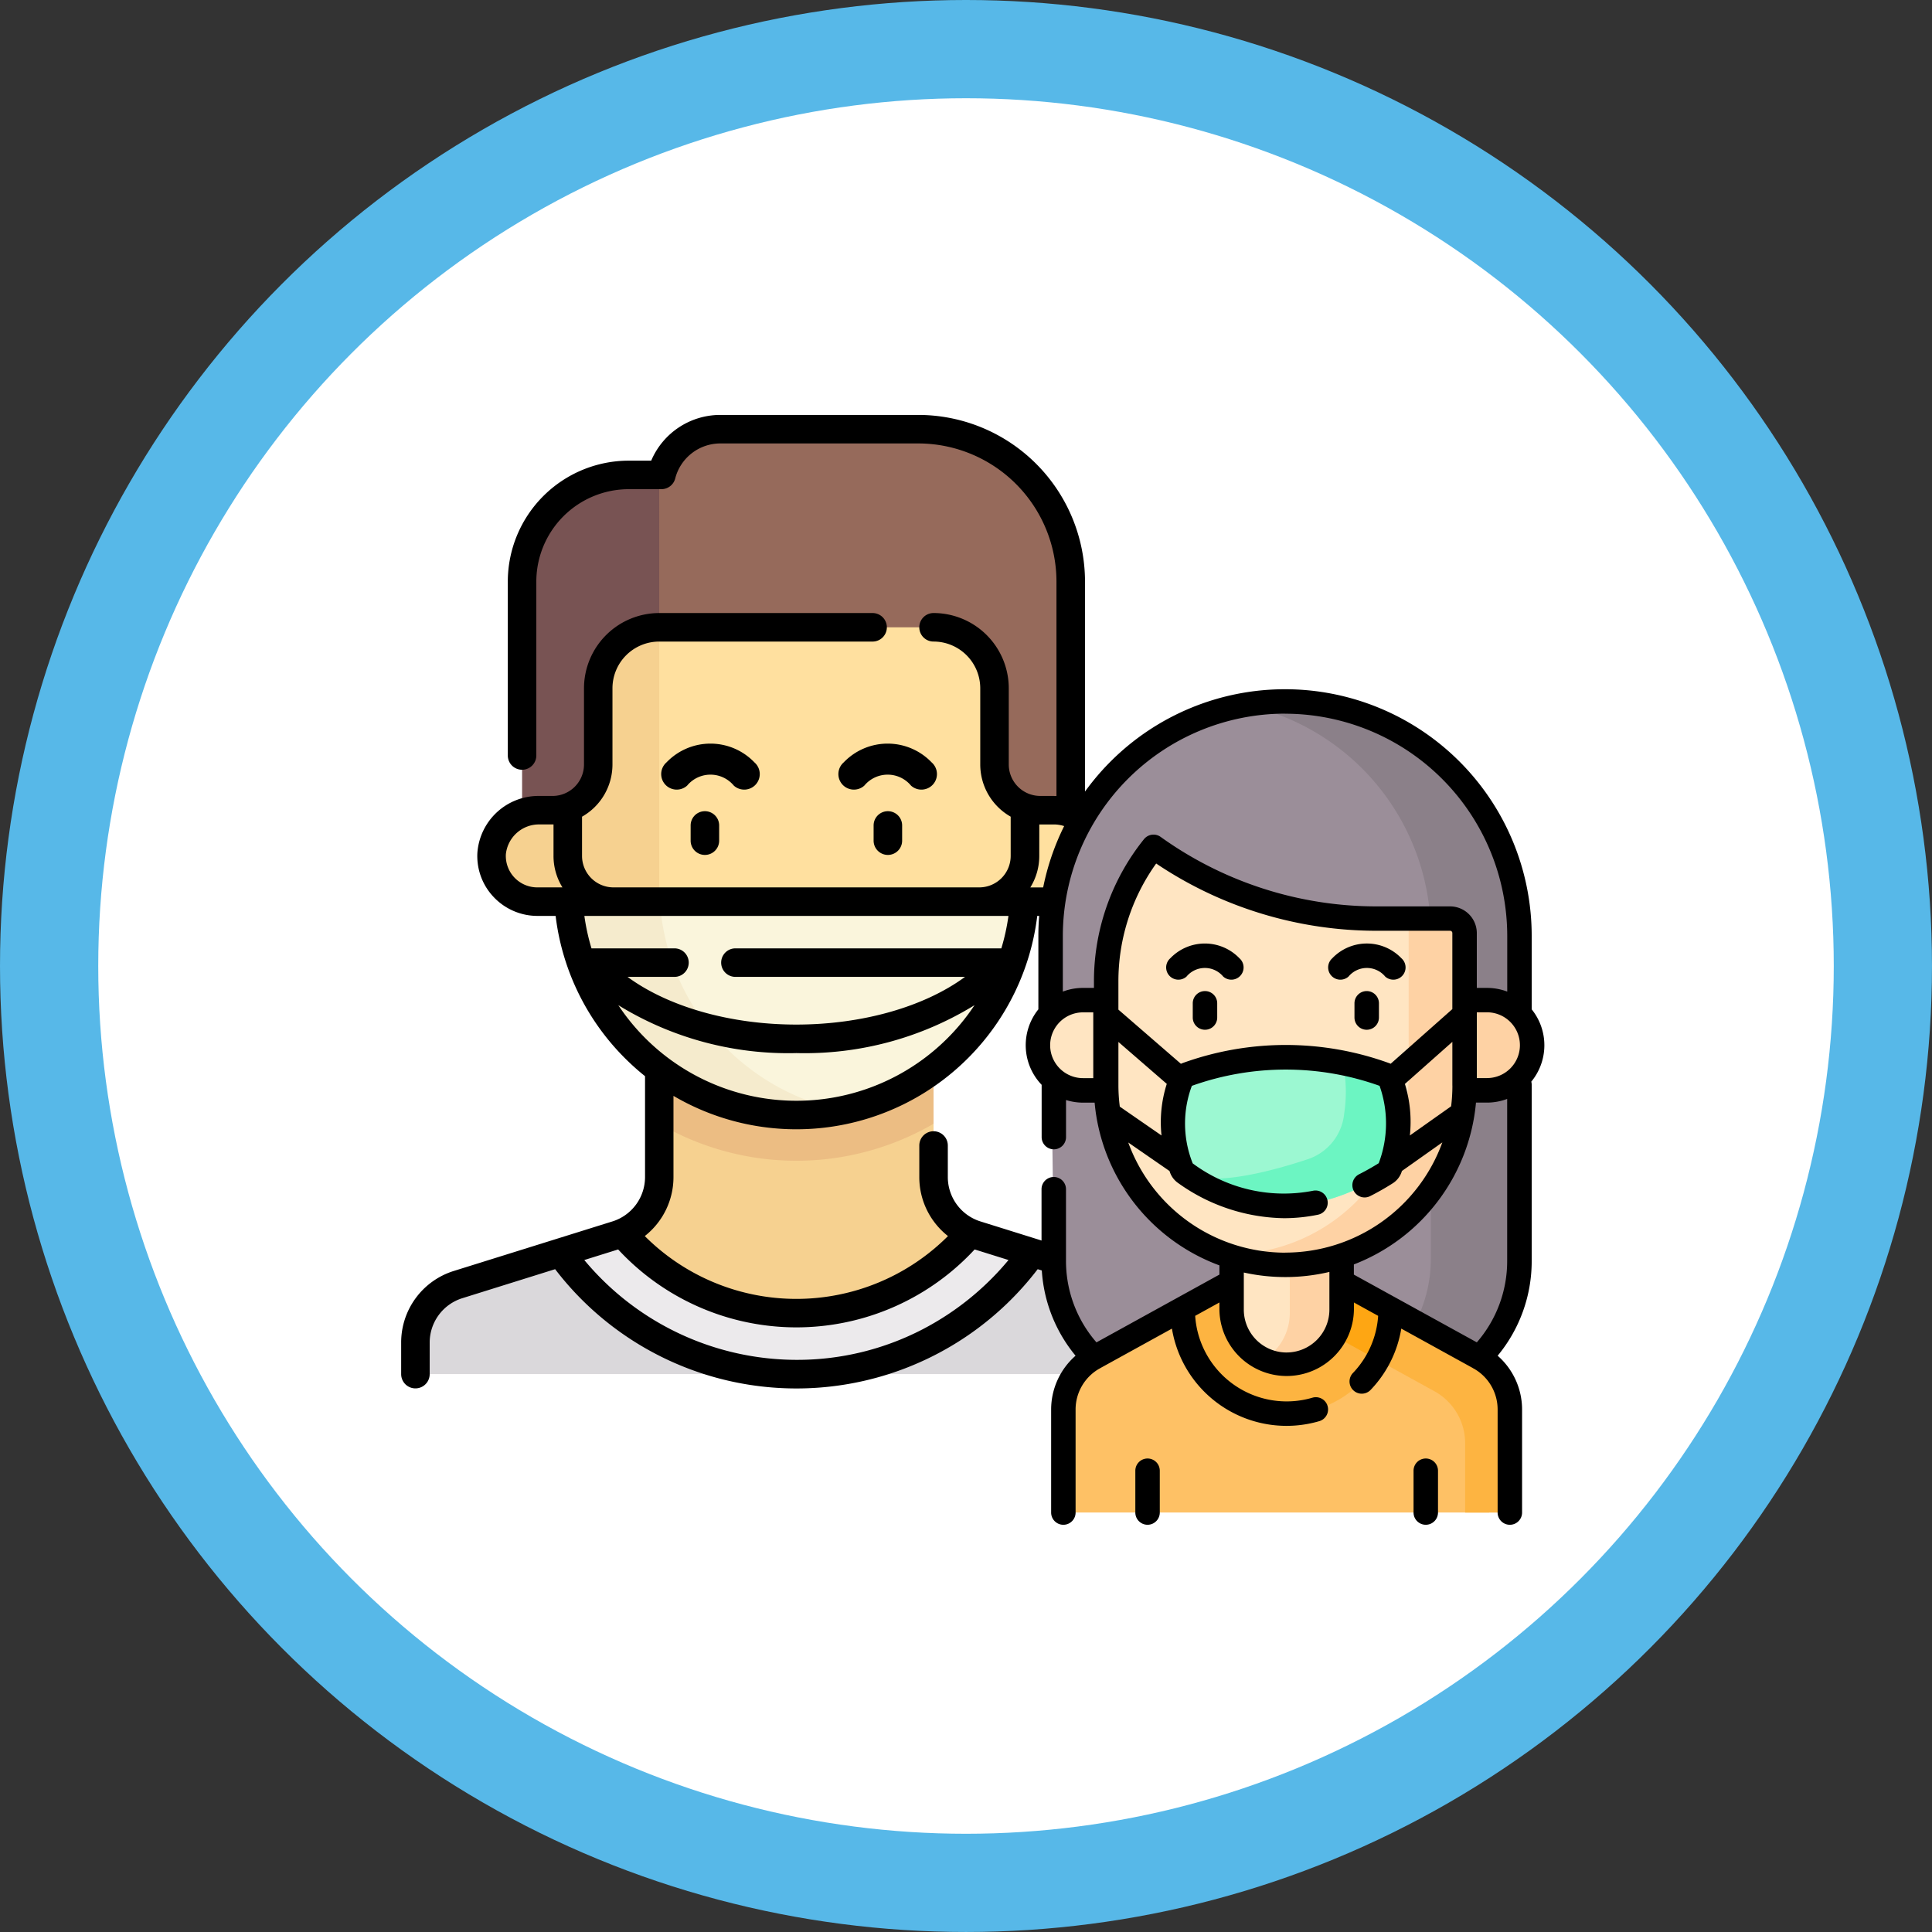 <svg xmlns="http://www.w3.org/2000/svg" width="139.683" height="139.683" viewBox="0 0 139.683 139.683">
  <rect x="0" y="0" width="139.683" height="139.683" fill="#333333" stroke="none"/>
  <g id="Grupo_10145" data-name="Grupo 10145" transform="translate(3186 242)">
    <g id="Grupo_10140" data-name="Grupo 10140">
      <g id="Grupo_10118" data-name="Grupo 10118">
        <g id="Grupo_10106" data-name="Grupo 10106" transform="translate(20 168)">
          <circle id="Elipse_522" data-name="Elipse 522" cx="69.841" cy="69.841" r="69.841" transform="translate(-3206 -410)" fill="#57b8e8"/>
          <circle id="Elipse_523" data-name="Elipse 523" cx="62.739" cy="62.739" r="62.739" transform="translate(-3198.897 -402.897)" fill="#fff"/>
        </g>
        <g id="Grupo_10109" data-name="Grupo 10109" transform="translate(0.158 -4.62)">
          <g id="Grupo_10107" data-name="Grupo 10107" transform="translate(-173.158 149.037)">
            <g id="Grupo_10104" data-name="Grupo 10104" transform="translate(-2982.969 -355.387)">
              <path id="Trazado_6567" data-name="Trazado 6567" d="M107.6,352.825l-11.445-3.577a4.408,4.408,0,0,1-3.093-4.207V341.2l-19.834-5.038v8.881a4.408,4.408,0,0,1-3.093,4.207l-11.445,3.577a4.408,4.408,0,0,0-3.093,4.207h55.1a4.408,4.408,0,0,0-3.093-4.207Z" transform="translate(-55.599 -290.983)" fill="#f6d190"/>
              <path id="Trazado_6568" data-name="Trazado 6568" d="M110.693,438.055a4.408,4.408,0,0,0-3.093-4.207l-11.445-3.577a4.294,4.294,0,0,1-.433-.175,16.5,16.5,0,0,1-25.154,0,4.367,4.367,0,0,1-.433.175L58.69,433.848a4.407,4.407,0,0,0-3.093,4.207v2.269h55.1Z" transform="translate(-55.597 -372.006)" fill="#dad8db"/>
              <path id="Trazado_6569" data-name="Trazado 6569" d="M183.855,341.2a19.72,19.72,0,0,0,19.834,0v-5.038H183.855Z" transform="translate(-166.224 -290.983)" fill="#ecbd83"/>
              <path id="Trazado_6570" data-name="Trazado 6570" d="M140.359,7.5H126.034a4.4,4.4,0,0,0-4.252,3.306h-2.36a7.713,7.713,0,0,0-7.713,7.713l1.644,18.732h38.025V18.519A11.019,11.019,0,0,0,140.359,7.5Z" transform="translate(-103.996 -7.5)" fill="#966a5b"/>
              <path id="Trazado_6571" data-name="Trazado 6571" d="M121.627,31.548h-2.2a7.713,7.713,0,0,0-7.713,7.713V57.994h9.917Z" transform="translate(-103.997 -28.242)" fill="#785353"/>
              <path id="Trazado_6572" data-name="Trazado 6572" d="M136.262,124.932h-.915a3.306,3.306,0,0,1-3.306-3.306v-5.51a4.408,4.408,0,0,0-4.408-4.408H107.8a4.408,4.408,0,0,0-4.408,4.408v5.51a3.306,3.306,0,0,1-3.306,3.306h-.915a3.432,3.432,0,0,0-3.488,3.128,3.306,3.306,0,0,0,3.3,3.484h2.259a16.508,16.508,0,0,0,32.946,0h2.259a3.306,3.306,0,0,0,3.3-3.484,3.432,3.432,0,0,0-3.488-3.128Z" transform="translate(-90.169 -97.384)" fill="#ffe09f"/>
              <path id="Trazado_6573" data-name="Trazado 6573" d="M107.8,130.442V111.71a4.408,4.408,0,0,0-4.408,4.408v5.51a3.306,3.306,0,0,1-3.306,3.306h-.915a3.432,3.432,0,0,0-3.488,3.128,3.306,3.306,0,0,0,3.3,3.483h2.259a16.5,16.5,0,0,0,19.768,15.093,16.534,16.534,0,0,1-13.213-16.2Z" transform="translate(-90.168 -97.385)" fill="#f6d190"/>
              <path id="Trazado_6574" data-name="Trazado 6574" d="M136.163,256a16.538,16.538,0,0,0,33,0Z" transform="translate(-125.088 -221.841)" fill="#faf5dc"/>
              <path id="Trazado_6575" data-name="Trazado 6575" d="M166.147,431.531l-4.025-1.258a4.308,4.308,0,0,1-.433-.175,16.5,16.5,0,0,1-25.154,0,4.374,4.374,0,0,1-.433.175l-4.025,1.258a20.895,20.895,0,0,0,34.07,0Z" transform="translate(-121.564 -372.007)" fill="#eceaec"/>
              <path id="Trazado_6576" data-name="Trazado 6576" d="M142.418,256h-6.66a16.556,16.556,0,0,0,19.824,15.093A16.529,16.529,0,0,1,142.418,256Z" transform="translate(-124.739 -221.841)" fill="#f5ebcd"/>
            </g>
            <path id="Trazado_6577" data-name="Trazado 6577" d="M200.4,209.45v1.1a1.031,1.031,0,1,0,2.062,0v-1.1a1.031,1.031,0,1,0-2.062,0Z" transform="translate(-3163.467 -536.187)"/>
            <path id="Trazado_6578" data-name="Trazado 6578" d="M296.6,209.45v1.1a1.031,1.031,0,0,0,2.062,0v-1.1a1.031,1.031,0,0,0-2.062,0Z" transform="translate(-3246.438 -536.187)"/>
            <path id="Trazado_6581" data-name="Trazado 6581" d="M101.437,61.889,89.992,58.313a3.362,3.362,0,0,1-2.369-3.223V52.821a1.031,1.031,0,1,0-2.062,0V55.09a5.414,5.414,0,0,0,2.074,4.278,15.495,15.495,0,0,1-21.922,0,5.414,5.414,0,0,0,2.075-4.279V49.232a17.544,17.544,0,0,0,26.3-13.01h1.321a4.355,4.355,0,0,0,3.146-1.352,4.284,4.284,0,0,0-1.013-6.711V12.05A12.064,12.064,0,0,0,85.49,0H71.165a5.427,5.427,0,0,0-4.987,3.306H64.554a8.754,8.754,0,0,0-8.744,8.744V24.623a1.031,1.031,0,1,0,2.062,0V12.05a6.69,6.69,0,0,1,6.682-6.682h2.36a1.031,1.031,0,0,0,1-.773,3.369,3.369,0,0,1,3.254-2.533H85.49a10,10,0,0,1,9.988,9.988V27.555c-.085,0-.171-.008-.258-.008h-.915a2.277,2.277,0,0,1-2.275-2.275v-5.51a5.445,5.445,0,0,0-5.439-5.439,1.031,1.031,0,1,0,0,2.062,3.38,3.38,0,0,1,3.377,3.377v5.51a4.339,4.339,0,0,0,2.2,3.774v2.838A2.277,2.277,0,0,1,89.9,34.159H63.452a2.277,2.277,0,0,1-2.275-2.275V29.047a4.339,4.339,0,0,0,2.2-3.774v-5.51a3.381,3.381,0,0,1,3.377-3.377H82.184a1.031,1.031,0,1,0,0-2.062H66.758a5.445,5.445,0,0,0-5.439,5.439v5.51a2.277,2.277,0,0,1-2.275,2.275h-.915a4.435,4.435,0,0,0-4.518,4.105A4.3,4.3,0,0,0,54.8,34.869a4.355,4.355,0,0,0,3.146,1.352h1.321a17.505,17.505,0,0,0,5.4,10.663q.516.486,1.065.924V55.09a3.362,3.362,0,0,1-2.369,3.223L51.912,61.889A5.415,5.415,0,0,0,48.1,67.08V69.35a1.031,1.031,0,0,0,2.062,0V67.08a3.362,3.362,0,0,1,2.37-3.223l6.7-2.095a21.955,21.955,0,0,0,34.889,0l6.7,2.095a3.362,3.362,0,0,1,2.369,3.223V69.35a1.031,1.031,0,0,0,2.062,0V67.08a5.415,5.415,0,0,0-3.816-5.191Zm-7.2-32.281,0,2.277V29.61h.986a2.406,2.406,0,0,1,2.459,2.151,2.275,2.275,0,0,1-2.272,2.4H93.588A4.31,4.31,0,0,0,94.235,31.885ZM57.942,34.159a2.275,2.275,0,0,1-2.272-2.4,2.406,2.406,0,0,1,2.459-2.151h.986v2.275a4.311,4.311,0,0,0,.646,2.275H57.942Zm3.4,2.062H92.007a15.349,15.349,0,0,1-.514,2.346H72.267a1.031,1.031,0,1,0,0,2.062h16.6c-2.93,2.155-7.413,3.448-12.2,3.448s-9.267-1.293-12.2-3.448H67.86a1.031,1.031,0,1,0,0-2.062h-6a15.383,15.383,0,0,1-.514-2.346ZM63.8,42.675a23.434,23.434,0,0,0,12.877,3.464,23.434,23.434,0,0,0,12.877-3.464,15.452,15.452,0,0,1-25.754,0Zm22,23.434a19.684,19.684,0,0,1-9.124,2.209A19.99,19.99,0,0,1,61.34,61.1l2.448-.765a17.557,17.557,0,0,0,25.775,0l2.447.765A20.1,20.1,0,0,1,85.8,66.109Z" transform="translate(-3032.096 -356.418)"/>
            <path id="Trazado_6582" data-name="Trazado 6582" d="M286.648,158.854a2.193,2.193,0,0,0-3.378,0,1.123,1.123,0,1,1-1.486-1.684,4.4,4.4,0,0,1,6.35,0,1.123,1.123,0,1,1-1.486,1.684Z" transform="translate(-3246.592 -488.47)"/>
            <path id="Trazado_6583" data-name="Trazado 6583" d="M286.648,158.854a2.193,2.193,0,0,0-3.378,0,1.123,1.123,0,1,1-1.486-1.684,4.4,4.4,0,0,1,6.35,0,1.123,1.123,0,1,1-1.486,1.684Z" transform="translate(-3233.781 -488.47)"/>
          </g>
          <g id="Grupo_10108" data-name="Grupo 10108" transform="translate(-5 20.904)">
            <g id="Grupo_10009" data-name="Grupo 10009" transform="translate(-3107 -208.452)">
              <g id="Grupo_10007" data-name="Grupo 10007" transform="translate(0.884 0.884)">
                <g id="Grupo_10003" data-name="Grupo 10003" transform="translate(0.917)">
                  <path id="Trazado_6333" data-name="Trazado 6333" d="M115.485,54.942s-2.9-4.379-2.9-7.007l-.166-12.551-.07-5.321v-5.62a16.949,16.949,0,0,1,33.9,0V47.936a9.909,9.909,0,0,1-2.9,7.007l-3.6,2.193-19.7.3h-2.322Z" transform="translate(-112.347 -7.495)" fill="#9b8e99"/>
                </g>
                <path id="Trazado_6334" data-name="Trazado 6334" d="M128.124,57.019l3.6-2.193a9.909,9.909,0,0,0,2.9-7.007V24.328A16.957,16.957,0,0,0,121.186,7.742a16.964,16.964,0,0,1,19.848,16.7V47.936a9.909,9.909,0,0,1-2.9,7.007l-3.6,2.193-19.7.3h-2.322l-.158-.177Z" transform="translate(-106.219 -7.495)" fill="#8b8089"/>
                <path id="Trazado_6335" data-name="Trazado 6335" d="M108.324,197.03h-3.746v-6.524h3.746a3.262,3.262,0,0,1,0,6.524Z" transform="translate(-75.854 -168.913)" fill="#fed2a4"/>
                <path id="Trazado_6336" data-name="Trazado 6336" d="M349.293,197.03h3.981v-6.524h-3.981a3.262,3.262,0,1,0,0,6.524Z" transform="translate(-346.031 -168.913)" fill="#ffe5c2"/>
                <path id="Trazado_6337" data-name="Trazado 6337" d="M131.752,363.555l9.94-5.482,1.491-.67h1.41l14.559,7.142,1.322,4.022s-.121,4.464-.16,6.192h-29.94a.84.84,0,0,1-.84-.84v-6.608a4.288,4.288,0,0,1,2.218-3.756Z" transform="translate(-127.686 -316.119)" fill="#fec165"/>
                <path id="Trazado_6338" data-name="Trazado 6338" d="M119.183,359.843v-1.835l1.169.6,9.94,5.482a4.287,4.287,0,0,1,2.218,3.756v6.608a.84.84,0,0,1-.84.84h-2.393V370.28a4.287,4.287,0,0,0-2.218-3.756l-8.82-4.864V359.38Z" transform="translate(-98.39 -316.652)" fill="#fdb441"/>
                <path id="Trazado_6339" data-name="Trazado 6339" d="M196.877,358.073l1.491-.67h.748c2.584,1.351,7.173,3.654,9.014,4.576a7.515,7.515,0,0,1-14.79-1.887v-.068Z" transform="translate(-182.871 -316.119)" fill="#fdb441"/>
                <path id="Trazado_6340" data-name="Trazado 6340" d="M237.981,313.259v9.922l-2.847,1.953a3.978,3.978,0,0,1-3.94-3.977v-7.9Z" transform="translate(-217.188 -277.183)" fill="#ffe5c2"/>
                <path id="Trazado_6341" data-name="Trazado 6341" d="M192.139,362.155l.213.109,3.537,1.951v.069a7.487,7.487,0,0,1-.356,2.285h0a7.5,7.5,0,0,1-.582,1.346l-3.643-2.009Z" transform="translate(-170.39 -320.31)" fill="#fea613"/>
                <path id="Trazado_6342" data-name="Trazado 6342" d="M221.283,324.776a3.977,3.977,0,0,0,1.878-3.378v-7.9h1.4v-.241h2.351v7.9a3.981,3.981,0,0,1-5.154,3.8h0a3.943,3.943,0,0,1-.477-.182Z" transform="translate(-204.952 -277.183)" fill="#fed2a4"/>
                <path id="Trazado_6343" data-name="Trazado 6343" d="M145.984,106.284v7.563a12.956,12.956,0,1,0,25.912,0V102.82a1.049,1.049,0,0,0-1.049-1.049h-5.266a27.81,27.81,0,0,1-16.174-5.187,15.453,15.453,0,0,0-3.424,9.7Z" transform="translate(-141.05 -86.073)" fill="#ffe5c2"/>
                <g id="Grupo_10004" data-name="Grupo 10004" transform="translate(13.476 15.699)">
                  <path id="Trazado_6344" data-name="Trazado 6344" d="M146.354,164.815a12.956,12.956,0,0,0,12.956-12.956V140.832a1.049,1.049,0,0,0-.04-.283H162.3a1.049,1.049,0,0,1,1.049,1.049v11.027a12.965,12.965,0,0,1-17.37,12.185C146.105,164.813,146.23,164.815,146.354,164.815Z" transform="translate(-145.983 -140.549)" fill="#fed2a4"/>
                </g>
                <g id="Grupo_10006" data-name="Grupo 10006" transform="translate(9.76 25.718)">
                  <g id="Grupo_10005" data-name="Grupo 10005">
                    <path id="Trazado_6345" data-name="Trazado 6345" d="M187.169,227.129a8.67,8.67,0,0,0,.047,6.381.667.667,0,0,0,.252.324c4.644,3.166,9.487,3.2,14.537,0a.676.676,0,0,0,.277-.349,9.074,9.074,0,0,0,.042-6.356.683.683,0,0,0-.408-.4,20.954,20.954,0,0,0-14.345,0A.685.685,0,0,0,187.169,227.129Z" transform="translate(-186.583 -225.469)" fill="#9cf8d2"/>
                  </g>
                </g>
                <path id="Trazado_6346" data-name="Trazado 6346" d="M186.584,237.219c4.544,2.946,9.279,2.906,14.209-.214a.676.676,0,0,0,.277-.349,9.074,9.074,0,0,0,.042-6.356.683.683,0,0,0-.408-.4,23.186,23.186,0,0,0-3.046-.842,10.428,10.428,0,0,1,.089,3.693,3.86,3.86,0,0,1-2.611,3.255c-2.454.819-6.332,1.869-8.553,1.212Z" transform="translate(-175.61 -202.917)" fill="#6cf5c2"/>
              </g>
              <g id="Grupo_10008" data-name="Grupo 10008" transform="translate(0)">
                <path id="Trazado_6347" data-name="Trazado 6347" d="M182.451,156.88a3.461,3.461,0,0,1,5,0,.884.884,0,1,1-1.17,1.326,1.726,1.726,0,0,0-2.659,0,.884.884,0,1,1-1.17-1.326Z" transform="translate(-160.286 -137.429)"/>
                <path id="Trazado_6348" data-name="Trazado 6348" d="M163.149,471.386a.884.884,0,0,1,.884.884v3.023a.884.884,0,1,1-1.768,0V472.27A.884.884,0,0,1,163.149,471.386Z" transform="translate(-134.224 -415.769)"/>
                <path id="Trazado_6349" data-name="Trazado 6349" d="M333.631,471.386a.884.884,0,0,1,.884.884v3.023a.884.884,0,1,1-1.768,0V472.27A.884.884,0,0,1,333.631,471.386Z" transform="translate(-324.821 -415.769)"/>
                <path id="Trazado_6350" data-name="Trazado 6350" d="M199.336,184.95a.884.884,0,0,1,.884.884v1.029a.884.884,0,0,1-1.769,0v-1.029A.884.884,0,0,1,199.336,184.95Z" transform="translate(-174.681 -163.128)"/>
                <path id="Trazado_6351" data-name="Trazado 6351" d="M285.532,158.207a1.726,1.726,0,0,0-2.659,0,.884.884,0,1,1-1.17-1.326,3.462,3.462,0,0,1,5,0,.884.884,0,1,1-1.17,1.326Z" transform="translate(-271.249 -137.43)"/>
                <path id="Trazado_6352" data-name="Trazado 6352" d="M298.444,184.95a.884.884,0,0,1,.884.884v1.029a.884.884,0,0,1-1.768,0v-1.029A.884.884,0,0,1,298.444,184.95Z" transform="translate(-285.482 -163.128)"/>
                <path id="Trazado_6353" data-name="Trazado 6353" d="M99.121,33.264a.884.884,0,0,1-.884-.884V28.6A4.135,4.135,0,0,1,98,23.143v-5.31a17.833,17.833,0,0,1,35.667,0v5.31a4.137,4.137,0,0,1-.029,5.228.882.882,0,0,1,.029.22V41.325a10.712,10.712,0,0,1-2.461,6.861,5.173,5.173,0,0,1,1.766,3.891v7.448a.884.884,0,1,1-1.768,0V52.077a3.4,3.4,0,0,0-1.707-2.95.867.867,0,0,1-.112-.064l-5.147-2.838a8.363,8.363,0,0,1-2.217,4.433.884.884,0,0,1-1.279-1.222,6.6,6.6,0,0,0,1.824-4.133l-1.752-.966v.522a4.863,4.863,0,0,1-9.725,0v-.522l-1.752.966a6.626,6.626,0,0,0,8.5,5.911.884.884,0,0,1,.5,1.695,8.4,8.4,0,0,1-10.681-6.683l-5.145,2.837a.871.871,0,0,1-.114.065,3.4,3.4,0,0,0-1.706,2.949v7.448a.884.884,0,1,1-1.768,0V52.077a5.173,5.173,0,0,1,1.766-3.891,10.712,10.712,0,0,1-2.461-6.861V36.148a.884.884,0,1,1,1.769,0v5.176A8.956,8.956,0,0,0,102.2,47.22l8.89-4.9v-.665a13.885,13.885,0,0,1-8.9-10.788c0-.014,0-.027-.007-.041q-.073-.464-.115-.937h-.843A4.133,4.133,0,0,1,100,29.7V32.38a.884.884,0,0,1-.884.884Zm16.713-31.5A16.083,16.083,0,0,0,99.769,17.833V21.86a4.124,4.124,0,0,1,1.461-.267h.788v-.5a16.39,16.39,0,0,1,3.62-10.255.884.884,0,0,1,1.2-.164A26.774,26.774,0,0,0,122.5,15.7h5.266a1.935,1.935,0,0,1,1.933,1.933v3.961h.739a4.124,4.124,0,0,1,1.461.267V17.834A16.083,16.083,0,0,0,115.834,1.769Zm16.982,23.971a2.381,2.381,0,0,0-2.378-2.378H129.7v4.756h.739A2.38,2.38,0,0,0,132.816,25.739Zm-4.885,2.919V25.493L124.5,28.536a9.338,9.338,0,0,1,.359,3.727l2.983-2.11a12.147,12.147,0,0,0,.092-1.494Zm-4.576-1.625c.04.014.078.031.116.048l4.459-3.951v-5.5a.165.165,0,0,0-.164-.164H122.5A28.521,28.521,0,0,1,106.517,12.6a14.622,14.622,0,0,0-2.731,8.492v2.072l4.519,3.916c.038-.017.076-.034.116-.049a21.906,21.906,0,0,1,14.934,0Zm-16.074,1.5-3.494-3.028v3.15a12.127,12.127,0,0,0,.1,1.526l3.016,2.085a9.1,9.1,0,0,1,.382-3.733ZM129.7,47.22a8.956,8.956,0,0,0,2.194-5.895V29.619a4.124,4.124,0,0,1-1.461.267h-.794a13.873,13.873,0,0,1-8.829,11.7v.736Zm-13.753.732a3.1,3.1,0,0,0,3.094-3.094v-2.73a13.868,13.868,0,0,1-6.188.043v2.688a3.1,3.1,0,0,0,3.094,3.094Zm-.094-7.221a12.093,12.093,0,0,0,11.354-7.969l-2.922,2.067c-.009.027-.017.054-.026.081a1.562,1.562,0,0,1-.641.811c-.533.337-1.082.649-1.631.926a.884.884,0,0,1-.8-1.579c.477-.241.954-.511,1.42-.8a8.132,8.132,0,0,0,.062-5.594,20.164,20.164,0,0,0-13.572,0,7.763,7.763,0,0,0,.062,5.606,11.037,11.037,0,0,0,8.7,1.979.884.884,0,0,1,.353,1.733,12.318,12.318,0,0,1-2.46.251,13.455,13.455,0,0,1-7.644-2.54,1.569,1.569,0,0,1-.585-.75c-.015-.04-.027-.08-.041-.12l-2.983-2.062a12.092,12.092,0,0,0,11.352,7.965ZM101.969,28.117V23.361h-.739a2.378,2.378,0,1,0,0,4.756Z" transform="translate(-97.084)"/>
              </g>
            </g>
          </g>
        </g>
      </g>
    </g>
  </g>
</svg>
